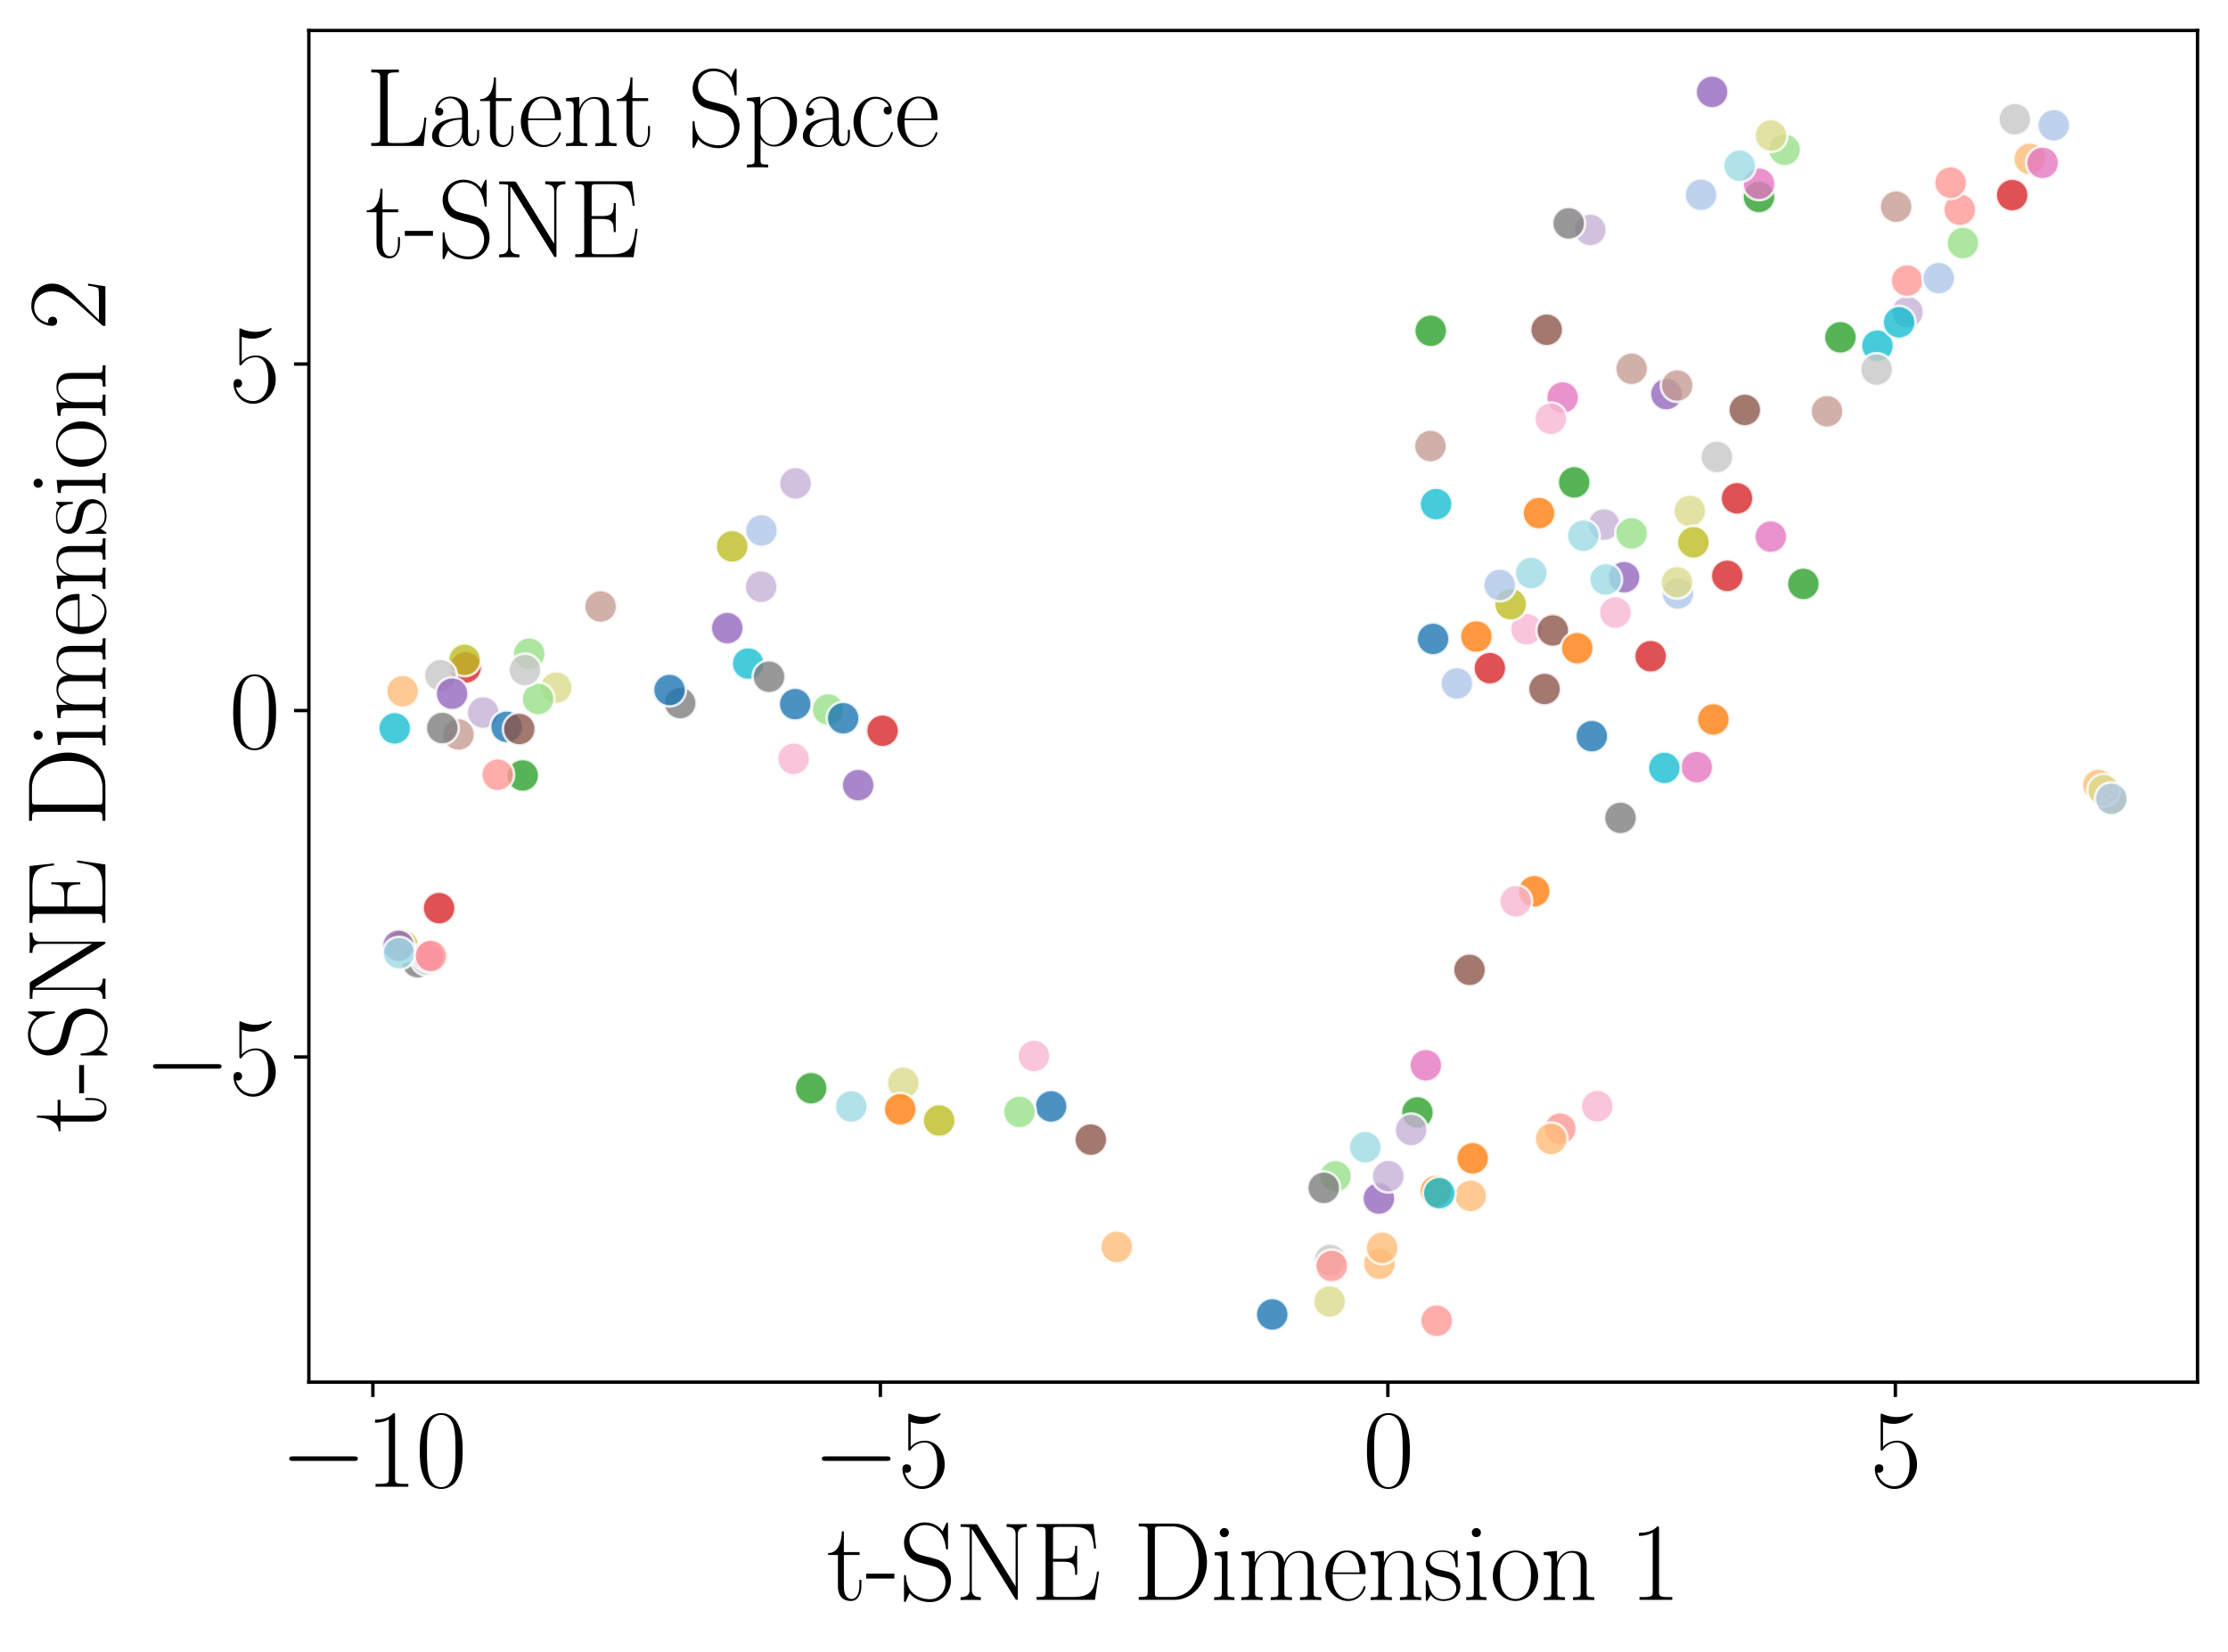 <?xml version="1.0" encoding="utf-8" standalone="no"?>
<!DOCTYPE svg PUBLIC "-//W3C//DTD SVG 1.1//EN"
  "http://www.w3.org/Graphics/SVG/1.1/DTD/svg11.dtd">
<svg xmlns:xlink="http://www.w3.org/1999/xlink" width="526.32pt" height="390.24pt" viewBox="0 0 526.32 390.24" xmlns="http://www.w3.org/2000/svg" version="1.1">
 <defs>
  <style type="text/css">*{stroke-linejoin: round; stroke-linecap: butt}</style>
 </defs>
 <g id="figure_1">
  <g id="patch_1">
   <path d="M 0 390.24 
L 526.32 390.24 
L 526.32 0 
L 0 0 
z
" style="fill: #ffffff"/>
  </g>
  <g id="axes_1">
   <g id="patch_2">
    <path d="M 72.962 326.569 
L 519.12 326.569 
L 519.12 7.2 
L 72.962 7.2 
z
" style="fill: #ffffff"/>
   </g>
   <g id="PathCollection_1">
    <defs>
     <path id="C0_0_6869aec4e5" d="M 0 3.873 
C 1.027 3.873 2.012 3.465 2.739 2.739 
C 3.465 2.012 3.873 1.027 3.873 -0 
C 3.873 -1.027 3.465 -2.012 2.739 -2.739 
C 2.012 -3.465 1.027 -3.873 0 -3.873 
C -1.027 -3.873 -2.012 -3.465 -2.739 -2.739 
C -3.465 -2.012 -3.873 -1.027 -3.873 0 
C -3.873 1.027 -3.465 2.012 -2.739 2.739 
C -2.012 3.465 -1.027 3.873 0 3.873 
z
"/>
    </defs>
    <g clip-path="url(#pb0e44aa9d7)">
     <use xlink:href="#C0_0_6869aec4e5" x="376.039" y="173.935" style="fill: #1f77b4; fill-opacity: 0.8; stroke: #ffffff; stroke-opacity: 0.8; stroke-width: 0.62"/>
    </g>
    <g clip-path="url(#pb0e44aa9d7)">
     <use xlink:href="#C0_0_6869aec4e5" x="396.385" y="140.214" style="fill: #aec7e8; fill-opacity: 0.8; stroke: #ffffff; stroke-opacity: 0.8; stroke-width: 0.62"/>
    </g>
    <g clip-path="url(#pb0e44aa9d7)">
     <use xlink:href="#C0_0_6869aec4e5" x="404.754" y="169.98" style="fill: #ff7f0e; fill-opacity: 0.8; stroke: #ffffff; stroke-opacity: 0.8; stroke-width: 0.62"/>
    </g>
    <g clip-path="url(#pb0e44aa9d7)">
     <use xlink:href="#C0_0_6869aec4e5" x="95.109" y="163.33" style="fill: #ffbb78; fill-opacity: 0.8; stroke: #ffffff; stroke-opacity: 0.8; stroke-width: 0.62"/>
    </g>
    <g clip-path="url(#pb0e44aa9d7)">
     <use xlink:href="#C0_0_6869aec4e5" x="415.525" y="46.523" style="fill: #2ca02c; fill-opacity: 0.8; stroke: #ffffff; stroke-opacity: 0.8; stroke-width: 0.62"/>
    </g>
    <g clip-path="url(#pb0e44aa9d7)">
     <use xlink:href="#C0_0_6869aec4e5" x="195.629" y="167.638" style="fill: #98df8a; fill-opacity: 0.8; stroke: #ffffff; stroke-opacity: 0.8; stroke-width: 0.62"/>
    </g>
    <g clip-path="url(#pb0e44aa9d7)">
     <use xlink:href="#C0_0_6869aec4e5" x="110.007" y="157.696" style="fill: #d62728; fill-opacity: 0.8; stroke: #ffffff; stroke-opacity: 0.8; stroke-width: 0.62"/>
    </g>
    <g clip-path="url(#pb0e44aa9d7)">
     <use xlink:href="#C0_0_6869aec4e5" x="368.586" y="266.675" style="fill: #ff9896; fill-opacity: 0.8; stroke: #ffffff; stroke-opacity: 0.8; stroke-width: 0.62"/>
    </g>
    <g clip-path="url(#pb0e44aa9d7)">
     <use xlink:href="#C0_0_6869aec4e5" x="383.663" y="136.386" style="fill: #9467bd; fill-opacity: 0.8; stroke: #ffffff; stroke-opacity: 0.8; stroke-width: 0.62"/>
    </g>
    <g clip-path="url(#pb0e44aa9d7)">
     <use xlink:href="#C0_0_6869aec4e5" x="378.918" y="123.943" style="fill: #c5b0d5; fill-opacity: 0.8; stroke: #ffffff; stroke-opacity: 0.8; stroke-width: 0.62"/>
    </g>
    <g clip-path="url(#pb0e44aa9d7)">
     <use xlink:href="#C0_0_6869aec4e5" x="364.865" y="162.788" style="fill: #8c564b; fill-opacity: 0.8; stroke: #ffffff; stroke-opacity: 0.8; stroke-width: 0.62"/>
    </g>
    <g clip-path="url(#pb0e44aa9d7)">
     <use xlink:href="#C0_0_6869aec4e5" x="141.882" y="143.295" style="fill: #c49c94; fill-opacity: 0.8; stroke: #ffffff; stroke-opacity: 0.8; stroke-width: 0.62"/>
    </g>
    <g clip-path="url(#pb0e44aa9d7)">
     <use xlink:href="#C0_0_6869aec4e5" x="369.145" y="93.926" style="fill: #e377c2; fill-opacity: 0.8; stroke: #ffffff; stroke-opacity: 0.8; stroke-width: 0.62"/>
    </g>
    <g clip-path="url(#pb0e44aa9d7)">
     <use xlink:href="#C0_0_6869aec4e5" x="187.471" y="179.287" style="fill: #f7b6d2; fill-opacity: 0.8; stroke: #ffffff; stroke-opacity: 0.8; stroke-width: 0.62"/>
    </g>
    <g clip-path="url(#pb0e44aa9d7)">
     <use xlink:href="#C0_0_6869aec4e5" x="98.672" y="227.335" style="fill: #7f7f7f; fill-opacity: 0.8; stroke: #ffffff; stroke-opacity: 0.8; stroke-width: 0.62"/>
    </g>
    <g clip-path="url(#pb0e44aa9d7)">
     <use xlink:href="#C0_0_6869aec4e5" x="100.864" y="226.664" style="fill: #c7c7c7; fill-opacity: 0.8; stroke: #ffffff; stroke-opacity: 0.8; stroke-width: 0.62"/>
    </g>
    <g clip-path="url(#pb0e44aa9d7)">
     <use xlink:href="#C0_0_6869aec4e5" x="498.84" y="188.826" style="fill: #bcbd22; fill-opacity: 0.8; stroke: #ffffff; stroke-opacity: 0.8; stroke-width: 0.62"/>
    </g>
    <g clip-path="url(#pb0e44aa9d7)">
     <use xlink:href="#C0_0_6869aec4e5" x="213.386" y="255.845" style="fill: #dbdb8d; fill-opacity: 0.8; stroke: #ffffff; stroke-opacity: 0.8; stroke-width: 0.62"/>
    </g>
    <g clip-path="url(#pb0e44aa9d7)">
     <use xlink:href="#C0_0_6869aec4e5" x="339.247" y="119.114" style="fill: #17becf; fill-opacity: 0.8; stroke: #ffffff; stroke-opacity: 0.8; stroke-width: 0.62"/>
    </g>
    <g clip-path="url(#pb0e44aa9d7)">
     <use xlink:href="#C0_0_6869aec4e5" x="374.035" y="126.588" style="fill: #9edae5; fill-opacity: 0.8; stroke: #ffffff; stroke-opacity: 0.8; stroke-width: 0.62"/>
    </g>
    <g clip-path="url(#pb0e44aa9d7)">
     <use xlink:href="#C0_0_6869aec4e5" x="199.184" y="169.701" style="fill: #1f77b4; fill-opacity: 0.8; stroke: #ffffff; stroke-opacity: 0.8; stroke-width: 0.62"/>
    </g>
    <g clip-path="url(#pb0e44aa9d7)">
     <use xlink:href="#C0_0_6869aec4e5" x="401.836" y="46.032" style="fill: #aec7e8; fill-opacity: 0.8; stroke: #ffffff; stroke-opacity: 0.8; stroke-width: 0.62"/>
    </g>
    <g clip-path="url(#pb0e44aa9d7)">
     <use xlink:href="#C0_0_6869aec4e5" x="363.557" y="121.222" style="fill: #ff7f0e; fill-opacity: 0.8; stroke: #ffffff; stroke-opacity: 0.8; stroke-width: 0.62"/>
    </g>
    <g clip-path="url(#pb0e44aa9d7)">
     <use xlink:href="#C0_0_6869aec4e5" x="495.71" y="185.498" style="fill: #ffbb78; fill-opacity: 0.8; stroke: #ffffff; stroke-opacity: 0.8; stroke-width: 0.62"/>
    </g>
    <g clip-path="url(#pb0e44aa9d7)">
     <use xlink:href="#C0_0_6869aec4e5" x="434.762" y="79.696" style="fill: #2ca02c; fill-opacity: 0.8; stroke: #ffffff; stroke-opacity: 0.8; stroke-width: 0.62"/>
    </g>
    <g clip-path="url(#pb0e44aa9d7)">
     <use xlink:href="#C0_0_6869aec4e5" x="315.477" y="277.944" style="fill: #98df8a; fill-opacity: 0.8; stroke: #ffffff; stroke-opacity: 0.8; stroke-width: 0.62"/>
    </g>
    <g clip-path="url(#pb0e44aa9d7)">
     <use xlink:href="#C0_0_6869aec4e5" x="389.936" y="155.049" style="fill: #d62728; fill-opacity: 0.8; stroke: #ffffff; stroke-opacity: 0.8; stroke-width: 0.62"/>
    </g>
    <g clip-path="url(#pb0e44aa9d7)">
     <use xlink:href="#C0_0_6869aec4e5" x="339.39" y="312.052" style="fill: #ff9896; fill-opacity: 0.8; stroke: #ffffff; stroke-opacity: 0.8; stroke-width: 0.62"/>
    </g>
    <g clip-path="url(#pb0e44aa9d7)">
     <use xlink:href="#C0_0_6869aec4e5" x="202.729" y="185.514" style="fill: #9467bd; fill-opacity: 0.8; stroke: #ffffff; stroke-opacity: 0.8; stroke-width: 0.62"/>
    </g>
    <g clip-path="url(#pb0e44aa9d7)">
     <use xlink:href="#C0_0_6869aec4e5" x="375.673" y="54.326" style="fill: #c5b0d5; fill-opacity: 0.8; stroke: #ffffff; stroke-opacity: 0.8; stroke-width: 0.62"/>
    </g>
    <g clip-path="url(#pb0e44aa9d7)">
     <use xlink:href="#C0_0_6869aec4e5" x="347.146" y="229.151" style="fill: #8c564b; fill-opacity: 0.8; stroke: #ffffff; stroke-opacity: 0.8; stroke-width: 0.62"/>
    </g>
    <g clip-path="url(#pb0e44aa9d7)">
     <use xlink:href="#C0_0_6869aec4e5" x="431.601" y="97.173" style="fill: #c49c94; fill-opacity: 0.8; stroke: #ffffff; stroke-opacity: 0.8; stroke-width: 0.62"/>
    </g>
    <g clip-path="url(#pb0e44aa9d7)">
     <use xlink:href="#C0_0_6869aec4e5" x="336.82" y="251.693" style="fill: #e377c2; fill-opacity: 0.8; stroke: #ffffff; stroke-opacity: 0.8; stroke-width: 0.62"/>
    </g>
    <g clip-path="url(#pb0e44aa9d7)">
     <use xlink:href="#C0_0_6869aec4e5" x="377.319" y="261.373" style="fill: #f7b6d2; fill-opacity: 0.8; stroke: #ffffff; stroke-opacity: 0.8; stroke-width: 0.62"/>
    </g>
    <g clip-path="url(#pb0e44aa9d7)">
     <use xlink:href="#C0_0_6869aec4e5" x="370.575" y="52.776" style="fill: #7f7f7f; fill-opacity: 0.8; stroke: #ffffff; stroke-opacity: 0.8; stroke-width: 0.62"/>
    </g>
    <g clip-path="url(#pb0e44aa9d7)">
     <use xlink:href="#C0_0_6869aec4e5" x="314.218" y="297.709" style="fill: #c7c7c7; fill-opacity: 0.8; stroke: #ffffff; stroke-opacity: 0.8; stroke-width: 0.62"/>
    </g>
    <g clip-path="url(#pb0e44aa9d7)">
     <use xlink:href="#C0_0_6869aec4e5" x="221.852" y="264.749" style="fill: #bcbd22; fill-opacity: 0.8; stroke: #ffffff; stroke-opacity: 0.8; stroke-width: 0.62"/>
    </g>
    <g clip-path="url(#pb0e44aa9d7)">
     <use xlink:href="#C0_0_6869aec4e5" x="314.093" y="307.501" style="fill: #dbdb8d; fill-opacity: 0.8; stroke: #ffffff; stroke-opacity: 0.8; stroke-width: 0.62"/>
    </g>
    <g clip-path="url(#pb0e44aa9d7)">
     <use xlink:href="#C0_0_6869aec4e5" x="93.242" y="172.098" style="fill: #17becf; fill-opacity: 0.8; stroke: #ffffff; stroke-opacity: 0.8; stroke-width: 0.62"/>
    </g>
    <g clip-path="url(#pb0e44aa9d7)">
     <use xlink:href="#C0_0_6869aec4e5" x="361.722" y="135.386" style="fill: #9edae5; fill-opacity: 0.8; stroke: #ffffff; stroke-opacity: 0.8; stroke-width: 0.62"/>
    </g>
    <g clip-path="url(#pb0e44aa9d7)">
     <use xlink:href="#C0_0_6869aec4e5" x="338.533" y="150.956" style="fill: #1f77b4; fill-opacity: 0.8; stroke: #ffffff; stroke-opacity: 0.8; stroke-width: 0.62"/>
    </g>
    <g clip-path="url(#pb0e44aa9d7)">
     <use xlink:href="#C0_0_6869aec4e5" x="344.151" y="161.481" style="fill: #aec7e8; fill-opacity: 0.8; stroke: #ffffff; stroke-opacity: 0.8; stroke-width: 0.62"/>
    </g>
    <g clip-path="url(#pb0e44aa9d7)">
     <use xlink:href="#C0_0_6869aec4e5" x="362.428" y="210.58" style="fill: #ff7f0e; fill-opacity: 0.8; stroke: #ffffff; stroke-opacity: 0.8; stroke-width: 0.62"/>
    </g>
    <g clip-path="url(#pb0e44aa9d7)">
     <use xlink:href="#C0_0_6869aec4e5" x="347.412" y="282.555" style="fill: #ffbb78; fill-opacity: 0.8; stroke: #ffffff; stroke-opacity: 0.8; stroke-width: 0.62"/>
    </g>
    <g clip-path="url(#pb0e44aa9d7)">
     <use xlink:href="#C0_0_6869aec4e5" x="337.984" y="78.156" style="fill: #2ca02c; fill-opacity: 0.8; stroke: #ffffff; stroke-opacity: 0.8; stroke-width: 0.62"/>
    </g>
    <g clip-path="url(#pb0e44aa9d7)">
     <use xlink:href="#C0_0_6869aec4e5" x="125.018" y="154.467" style="fill: #98df8a; fill-opacity: 0.8; stroke: #ffffff; stroke-opacity: 0.8; stroke-width: 0.62"/>
    </g>
    <g clip-path="url(#pb0e44aa9d7)">
     <use xlink:href="#C0_0_6869aec4e5" x="475.337" y="46.096" style="fill: #d62728; fill-opacity: 0.8; stroke: #ffffff; stroke-opacity: 0.8; stroke-width: 0.62"/>
    </g>
    <g clip-path="url(#pb0e44aa9d7)">
     <use xlink:href="#C0_0_6869aec4e5" x="462.957" y="49.54" style="fill: #ff9896; fill-opacity: 0.8; stroke: #ffffff; stroke-opacity: 0.8; stroke-width: 0.62"/>
    </g>
    <g clip-path="url(#pb0e44aa9d7)">
     <use xlink:href="#C0_0_6869aec4e5" x="393.66" y="93.112" style="fill: #9467bd; fill-opacity: 0.8; stroke: #ffffff; stroke-opacity: 0.8; stroke-width: 0.62"/>
    </g>
    <g clip-path="url(#pb0e44aa9d7)">
     <use xlink:href="#C0_0_6869aec4e5" x="179.807" y="138.623" style="fill: #c5b0d5; fill-opacity: 0.8; stroke: #ffffff; stroke-opacity: 0.8; stroke-width: 0.62"/>
    </g>
    <g clip-path="url(#pb0e44aa9d7)">
     <use xlink:href="#C0_0_6869aec4e5" x="365.372" y="77.911" style="fill: #8c564b; fill-opacity: 0.8; stroke: #ffffff; stroke-opacity: 0.8; stroke-width: 0.62"/>
    </g>
    <g clip-path="url(#pb0e44aa9d7)">
     <use xlink:href="#C0_0_6869aec4e5" x="108.312" y="173.527" style="fill: #c49c94; fill-opacity: 0.8; stroke: #ffffff; stroke-opacity: 0.8; stroke-width: 0.62"/>
    </g>
    <g clip-path="url(#pb0e44aa9d7)">
     <use xlink:href="#C0_0_6869aec4e5" x="400.833" y="181.25" style="fill: #e377c2; fill-opacity: 0.8; stroke: #ffffff; stroke-opacity: 0.8; stroke-width: 0.62"/>
    </g>
    <g clip-path="url(#pb0e44aa9d7)">
     <use xlink:href="#C0_0_6869aec4e5" x="358.078" y="212.941" style="fill: #f7b6d2; fill-opacity: 0.8; stroke: #ffffff; stroke-opacity: 0.8; stroke-width: 0.62"/>
    </g>
    <g clip-path="url(#pb0e44aa9d7)">
     <use xlink:href="#C0_0_6869aec4e5" x="160.674" y="166.115" style="fill: #7f7f7f; fill-opacity: 0.8; stroke: #ffffff; stroke-opacity: 0.8; stroke-width: 0.62"/>
    </g>
    <g clip-path="url(#pb0e44aa9d7)">
     <use xlink:href="#C0_0_6869aec4e5" x="405.587" y="107.964" style="fill: #c7c7c7; fill-opacity: 0.8; stroke: #ffffff; stroke-opacity: 0.8; stroke-width: 0.62"/>
    </g>
    <g clip-path="url(#pb0e44aa9d7)">
     <use xlink:href="#C0_0_6869aec4e5" x="95.106" y="223.437" style="fill: #bcbd22; fill-opacity: 0.8; stroke: #ffffff; stroke-opacity: 0.8; stroke-width: 0.62"/>
    </g>
    <g clip-path="url(#pb0e44aa9d7)">
     <use xlink:href="#C0_0_6869aec4e5" x="131.4" y="162.472" style="fill: #dbdb8d; fill-opacity: 0.8; stroke: #ffffff; stroke-opacity: 0.8; stroke-width: 0.62"/>
    </g>
    <g clip-path="url(#pb0e44aa9d7)">
     <use xlink:href="#C0_0_6869aec4e5" x="176.746" y="156.776" style="fill: #17becf; fill-opacity: 0.8; stroke: #ffffff; stroke-opacity: 0.8; stroke-width: 0.62"/>
    </g>
    <g clip-path="url(#pb0e44aa9d7)">
     <use xlink:href="#C0_0_6869aec4e5" x="201.095" y="261.425" style="fill: #9edae5; fill-opacity: 0.8; stroke: #ffffff; stroke-opacity: 0.8; stroke-width: 0.62"/>
    </g>
    <g clip-path="url(#pb0e44aa9d7)">
     <use xlink:href="#C0_0_6869aec4e5" x="158.171" y="163.029" style="fill: #1f77b4; fill-opacity: 0.8; stroke: #ffffff; stroke-opacity: 0.8; stroke-width: 0.62"/>
    </g>
    <g clip-path="url(#pb0e44aa9d7)">
     <use xlink:href="#C0_0_6869aec4e5" x="179.888" y="125.331" style="fill: #aec7e8; fill-opacity: 0.8; stroke: #ffffff; stroke-opacity: 0.8; stroke-width: 0.62"/>
    </g>
    <g clip-path="url(#pb0e44aa9d7)">
     <use xlink:href="#C0_0_6869aec4e5" x="347.889" y="273.679" style="fill: #ff7f0e; fill-opacity: 0.8; stroke: #ffffff; stroke-opacity: 0.8; stroke-width: 0.62"/>
    </g>
    <g clip-path="url(#pb0e44aa9d7)">
     <use xlink:href="#C0_0_6869aec4e5" x="479.493" y="37.549" style="fill: #ffbb78; fill-opacity: 0.8; stroke: #ffffff; stroke-opacity: 0.8; stroke-width: 0.62"/>
    </g>
    <g clip-path="url(#pb0e44aa9d7)">
     <use xlink:href="#C0_0_6869aec4e5" x="191.624" y="257.118" style="fill: #2ca02c; fill-opacity: 0.8; stroke: #ffffff; stroke-opacity: 0.8; stroke-width: 0.62"/>
    </g>
    <g clip-path="url(#pb0e44aa9d7)">
     <use xlink:href="#C0_0_6869aec4e5" x="127.117" y="165.144" style="fill: #98df8a; fill-opacity: 0.8; stroke: #ffffff; stroke-opacity: 0.8; stroke-width: 0.62"/>
    </g>
    <g clip-path="url(#pb0e44aa9d7)">
     <use xlink:href="#C0_0_6869aec4e5" x="351.957" y="157.871" style="fill: #d62728; fill-opacity: 0.8; stroke: #ffffff; stroke-opacity: 0.8; stroke-width: 0.62"/>
    </g>
    <g clip-path="url(#pb0e44aa9d7)">
     <use xlink:href="#C0_0_6869aec4e5" x="460.789" y="43.145" style="fill: #ff9896; fill-opacity: 0.8; stroke: #ffffff; stroke-opacity: 0.8; stroke-width: 0.62"/>
    </g>
    <g clip-path="url(#pb0e44aa9d7)">
     <use xlink:href="#C0_0_6869aec4e5" x="171.805" y="148.412" style="fill: #9467bd; fill-opacity: 0.8; stroke: #ffffff; stroke-opacity: 0.8; stroke-width: 0.62"/>
    </g>
    <g clip-path="url(#pb0e44aa9d7)">
     <use xlink:href="#C0_0_6869aec4e5" x="114.142" y="168.364" style="fill: #c5b0d5; fill-opacity: 0.8; stroke: #ffffff; stroke-opacity: 0.8; stroke-width: 0.62"/>
    </g>
    <g clip-path="url(#pb0e44aa9d7)">
     <use xlink:href="#C0_0_6869aec4e5" x="257.683" y="269.257" style="fill: #8c564b; fill-opacity: 0.8; stroke: #ffffff; stroke-opacity: 0.8; stroke-width: 0.62"/>
    </g>
    <g clip-path="url(#pb0e44aa9d7)">
     <use xlink:href="#C0_0_6869aec4e5" x="447.925" y="48.833" style="fill: #c49c94; fill-opacity: 0.8; stroke: #ffffff; stroke-opacity: 0.8; stroke-width: 0.62"/>
    </g>
    <g clip-path="url(#pb0e44aa9d7)">
     <use xlink:href="#C0_0_6869aec4e5" x="101.188" y="225.922" style="fill: #e377c2; fill-opacity: 0.8; stroke: #ffffff; stroke-opacity: 0.8; stroke-width: 0.62"/>
    </g>
    <g clip-path="url(#pb0e44aa9d7)">
     <use xlink:href="#C0_0_6869aec4e5" x="366.358" y="98.946" style="fill: #f7b6d2; fill-opacity: 0.8; stroke: #ffffff; stroke-opacity: 0.8; stroke-width: 0.62"/>
    </g>
    <g clip-path="url(#pb0e44aa9d7)">
     <use xlink:href="#C0_0_6869aec4e5" x="312.712" y="280.65" style="fill: #7f7f7f; fill-opacity: 0.8; stroke: #ffffff; stroke-opacity: 0.8; stroke-width: 0.62"/>
    </g>
    <g clip-path="url(#pb0e44aa9d7)">
     <use xlink:href="#C0_0_6869aec4e5" x="475.966" y="28.166" style="fill: #c7c7c7; fill-opacity: 0.8; stroke: #ffffff; stroke-opacity: 0.8; stroke-width: 0.62"/>
    </g>
    <g clip-path="url(#pb0e44aa9d7)">
     <use xlink:href="#C0_0_6869aec4e5" x="109.744" y="155.913" style="fill: #bcbd22; fill-opacity: 0.8; stroke: #ffffff; stroke-opacity: 0.8; stroke-width: 0.62"/>
    </g>
    <g clip-path="url(#pb0e44aa9d7)">
     <use xlink:href="#C0_0_6869aec4e5" x="399.178" y="120.733" style="fill: #dbdb8d; fill-opacity: 0.8; stroke: #ffffff; stroke-opacity: 0.8; stroke-width: 0.62"/>
    </g>
    <g clip-path="url(#pb0e44aa9d7)">
     <use xlink:href="#C0_0_6869aec4e5" x="443.511" y="81.672" style="fill: #17becf; fill-opacity: 0.8; stroke: #ffffff; stroke-opacity: 0.8; stroke-width: 0.62"/>
    </g>
    <g clip-path="url(#pb0e44aa9d7)">
     <use xlink:href="#C0_0_6869aec4e5" x="379.31" y="136.902" style="fill: #9edae5; fill-opacity: 0.8; stroke: #ffffff; stroke-opacity: 0.8; stroke-width: 0.62"/>
    </g>
    <g clip-path="url(#pb0e44aa9d7)">
     <use xlink:href="#C0_0_6869aec4e5" x="119.685" y="171.726" style="fill: #1f77b4; fill-opacity: 0.8; stroke: #ffffff; stroke-opacity: 0.8; stroke-width: 0.62"/>
    </g>
    <g clip-path="url(#pb0e44aa9d7)">
     <use xlink:href="#C0_0_6869aec4e5" x="485.163" y="29.604" style="fill: #aec7e8; fill-opacity: 0.8; stroke: #ffffff; stroke-opacity: 0.8; stroke-width: 0.62"/>
    </g>
    <g clip-path="url(#pb0e44aa9d7)">
     <use xlink:href="#C0_0_6869aec4e5" x="339.242" y="281.45" style="fill: #ff7f0e; fill-opacity: 0.8; stroke: #ffffff; stroke-opacity: 0.8; stroke-width: 0.62"/>
    </g>
    <g clip-path="url(#pb0e44aa9d7)">
     <use xlink:href="#C0_0_6869aec4e5" x="263.814" y="294.603" style="fill: #ffbb78; fill-opacity: 0.8; stroke: #ffffff; stroke-opacity: 0.8; stroke-width: 0.62"/>
    </g>
    <g clip-path="url(#pb0e44aa9d7)">
     <use xlink:href="#C0_0_6869aec4e5" x="123.473" y="183.218" style="fill: #2ca02c; fill-opacity: 0.8; stroke: #ffffff; stroke-opacity: 0.8; stroke-width: 0.62"/>
    </g>
    <g clip-path="url(#pb0e44aa9d7)">
     <use xlink:href="#C0_0_6869aec4e5" x="385.44" y="126.027" style="fill: #98df8a; fill-opacity: 0.8; stroke: #ffffff; stroke-opacity: 0.8; stroke-width: 0.62"/>
    </g>
    <g clip-path="url(#pb0e44aa9d7)">
     <use xlink:href="#C0_0_6869aec4e5" x="208.493" y="172.656" style="fill: #d62728; fill-opacity: 0.8; stroke: #ffffff; stroke-opacity: 0.8; stroke-width: 0.62"/>
    </g>
    <g clip-path="url(#pb0e44aa9d7)">
     <use xlink:href="#C0_0_6869aec4e5" x="314.6" y="299.116" style="fill: #ff9896; fill-opacity: 0.8; stroke: #ffffff; stroke-opacity: 0.8; stroke-width: 0.62"/>
    </g>
    <g clip-path="url(#pb0e44aa9d7)">
     <use xlink:href="#C0_0_6869aec4e5" x="94.145" y="223.474" style="fill: #9467bd; fill-opacity: 0.8; stroke: #ffffff; stroke-opacity: 0.8; stroke-width: 0.62"/>
    </g>
    <g clip-path="url(#pb0e44aa9d7)">
     <use xlink:href="#C0_0_6869aec4e5" x="450.609" y="73.74" style="fill: #c5b0d5; fill-opacity: 0.8; stroke: #ffffff; stroke-opacity: 0.8; stroke-width: 0.62"/>
    </g>
    <g clip-path="url(#pb0e44aa9d7)">
     <use xlink:href="#C0_0_6869aec4e5" x="412.177" y="96.853" style="fill: #8c564b; fill-opacity: 0.8; stroke: #ffffff; stroke-opacity: 0.8; stroke-width: 0.62"/>
    </g>
    <g clip-path="url(#pb0e44aa9d7)">
     <use xlink:href="#C0_0_6869aec4e5" x="385.438" y="87.13" style="fill: #c49c94; fill-opacity: 0.8; stroke: #ffffff; stroke-opacity: 0.8; stroke-width: 0.62"/>
    </g>
    <g clip-path="url(#pb0e44aa9d7)">
     <use xlink:href="#C0_0_6869aec4e5" x="415.546" y="43.423" style="fill: #e377c2; fill-opacity: 0.8; stroke: #ffffff; stroke-opacity: 0.8; stroke-width: 0.62"/>
    </g>
    <g clip-path="url(#pb0e44aa9d7)">
     <use xlink:href="#C0_0_6869aec4e5" x="360.618" y="148.679" style="fill: #f7b6d2; fill-opacity: 0.8; stroke: #ffffff; stroke-opacity: 0.8; stroke-width: 0.62"/>
    </g>
    <g clip-path="url(#pb0e44aa9d7)">
     <use xlink:href="#C0_0_6869aec4e5" x="104.493" y="172.007" style="fill: #7f7f7f; fill-opacity: 0.8; stroke: #ffffff; stroke-opacity: 0.8; stroke-width: 0.62"/>
    </g>
    <g clip-path="url(#pb0e44aa9d7)">
     <use xlink:href="#C0_0_6869aec4e5" x="443.315" y="87.314" style="fill: #c7c7c7; fill-opacity: 0.8; stroke: #ffffff; stroke-opacity: 0.8; stroke-width: 0.62"/>
    </g>
    <g clip-path="url(#pb0e44aa9d7)">
     <use xlink:href="#C0_0_6869aec4e5" x="356.86" y="142.742" style="fill: #bcbd22; fill-opacity: 0.8; stroke: #ffffff; stroke-opacity: 0.8; stroke-width: 0.62"/>
    </g>
    <g clip-path="url(#pb0e44aa9d7)">
     <use xlink:href="#C0_0_6869aec4e5" x="396.158" y="137.561" style="fill: #dbdb8d; fill-opacity: 0.8; stroke: #ffffff; stroke-opacity: 0.8; stroke-width: 0.62"/>
    </g>
    <g clip-path="url(#pb0e44aa9d7)">
     <use xlink:href="#C0_0_6869aec4e5" x="393.176" y="181.437" style="fill: #17becf; fill-opacity: 0.8; stroke: #ffffff; stroke-opacity: 0.8; stroke-width: 0.62"/>
    </g>
    <g clip-path="url(#pb0e44aa9d7)">
     <use xlink:href="#C0_0_6869aec4e5" x="94.274" y="225.215" style="fill: #9edae5; fill-opacity: 0.8; stroke: #ffffff; stroke-opacity: 0.8; stroke-width: 0.62"/>
    </g>
    <g clip-path="url(#pb0e44aa9d7)">
     <use xlink:href="#C0_0_6869aec4e5" x="248.302" y="261.416" style="fill: #1f77b4; fill-opacity: 0.8; stroke: #ffffff; stroke-opacity: 0.8; stroke-width: 0.62"/>
    </g>
    <g clip-path="url(#pb0e44aa9d7)">
     <use xlink:href="#C0_0_6869aec4e5" x="354.27" y="138.205" style="fill: #aec7e8; fill-opacity: 0.8; stroke: #ffffff; stroke-opacity: 0.8; stroke-width: 0.62"/>
    </g>
    <g clip-path="url(#pb0e44aa9d7)">
     <use xlink:href="#C0_0_6869aec4e5" x="212.66" y="262.1" style="fill: #ff7f0e; fill-opacity: 0.8; stroke: #ffffff; stroke-opacity: 0.8; stroke-width: 0.62"/>
    </g>
    <g clip-path="url(#pb0e44aa9d7)">
     <use xlink:href="#C0_0_6869aec4e5" x="366.426" y="269.077" style="fill: #ffbb78; fill-opacity: 0.8; stroke: #ffffff; stroke-opacity: 0.8; stroke-width: 0.62"/>
    </g>
    <g clip-path="url(#pb0e44aa9d7)">
     <use xlink:href="#C0_0_6869aec4e5" x="334.847" y="262.842" style="fill: #2ca02c; fill-opacity: 0.8; stroke: #ffffff; stroke-opacity: 0.8; stroke-width: 0.62"/>
    </g>
    <g clip-path="url(#pb0e44aa9d7)">
     <use xlink:href="#C0_0_6869aec4e5" x="421.575" y="35.378" style="fill: #98df8a; fill-opacity: 0.8; stroke: #ffffff; stroke-opacity: 0.8; stroke-width: 0.62"/>
    </g>
    <g clip-path="url(#pb0e44aa9d7)">
     <use xlink:href="#C0_0_6869aec4e5" x="103.73" y="214.569" style="fill: #d62728; fill-opacity: 0.8; stroke: #ffffff; stroke-opacity: 0.8; stroke-width: 0.62"/>
    </g>
    <g clip-path="url(#pb0e44aa9d7)">
     <use xlink:href="#C0_0_6869aec4e5" x="450.513" y="66.304" style="fill: #ff9896; fill-opacity: 0.8; stroke: #ffffff; stroke-opacity: 0.8; stroke-width: 0.62"/>
    </g>
    <g clip-path="url(#pb0e44aa9d7)">
     <use xlink:href="#C0_0_6869aec4e5" x="404.444" y="21.717" style="fill: #9467bd; fill-opacity: 0.8; stroke: #ffffff; stroke-opacity: 0.8; stroke-width: 0.62"/>
    </g>
    <g clip-path="url(#pb0e44aa9d7)">
     <use xlink:href="#C0_0_6869aec4e5" x="333.351" y="266.972" style="fill: #c5b0d5; fill-opacity: 0.8; stroke: #ffffff; stroke-opacity: 0.8; stroke-width: 0.62"/>
    </g>
    <g clip-path="url(#pb0e44aa9d7)">
     <use xlink:href="#C0_0_6869aec4e5" x="122.671" y="172.245" style="fill: #8c564b; fill-opacity: 0.8; stroke: #ffffff; stroke-opacity: 0.8; stroke-width: 0.62"/>
    </g>
    <g clip-path="url(#pb0e44aa9d7)">
     <use xlink:href="#C0_0_6869aec4e5" x="396.205" y="91.086" style="fill: #c49c94; fill-opacity: 0.8; stroke: #ffffff; stroke-opacity: 0.8; stroke-width: 0.62"/>
    </g>
    <g clip-path="url(#pb0e44aa9d7)">
     <use xlink:href="#C0_0_6869aec4e5" x="482.521" y="38.482" style="fill: #e377c2; fill-opacity: 0.8; stroke: #ffffff; stroke-opacity: 0.8; stroke-width: 0.62"/>
    </g>
    <g clip-path="url(#pb0e44aa9d7)">
     <use xlink:href="#C0_0_6869aec4e5" x="244.246" y="249.491" style="fill: #f7b6d2; fill-opacity: 0.8; stroke: #ffffff; stroke-opacity: 0.8; stroke-width: 0.62"/>
    </g>
    <g clip-path="url(#pb0e44aa9d7)">
     <use xlink:href="#C0_0_6869aec4e5" x="382.809" y="193.245" style="fill: #7f7f7f; fill-opacity: 0.8; stroke: #ffffff; stroke-opacity: 0.8; stroke-width: 0.62"/>
    </g>
    <g clip-path="url(#pb0e44aa9d7)">
     <use xlink:href="#C0_0_6869aec4e5" x="124.008" y="158.307" style="fill: #c7c7c7; fill-opacity: 0.8; stroke: #ffffff; stroke-opacity: 0.8; stroke-width: 0.62"/>
    </g>
    <g clip-path="url(#pb0e44aa9d7)">
     <use xlink:href="#C0_0_6869aec4e5" x="400.039" y="128.129" style="fill: #bcbd22; fill-opacity: 0.8; stroke: #ffffff; stroke-opacity: 0.8; stroke-width: 0.62"/>
    </g>
    <g clip-path="url(#pb0e44aa9d7)">
     <use xlink:href="#C0_0_6869aec4e5" x="496.96" y="186.707" style="fill: #dbdb8d; fill-opacity: 0.8; stroke: #ffffff; stroke-opacity: 0.8; stroke-width: 0.62"/>
    </g>
    <g clip-path="url(#pb0e44aa9d7)">
     <use xlink:href="#C0_0_6869aec4e5" x="340.001" y="281.92" style="fill: #17becf; fill-opacity: 0.8; stroke: #ffffff; stroke-opacity: 0.8; stroke-width: 0.62"/>
    </g>
    <g clip-path="url(#pb0e44aa9d7)">
     <use xlink:href="#C0_0_6869aec4e5" x="410.948" y="39.159" style="fill: #9edae5; fill-opacity: 0.8; stroke: #ffffff; stroke-opacity: 0.8; stroke-width: 0.62"/>
    </g>
    <g clip-path="url(#pb0e44aa9d7)">
     <use xlink:href="#C0_0_6869aec4e5" x="187.848" y="166.367" style="fill: #1f77b4; fill-opacity: 0.8; stroke: #ffffff; stroke-opacity: 0.8; stroke-width: 0.62"/>
    </g>
    <g clip-path="url(#pb0e44aa9d7)">
     <use xlink:href="#C0_0_6869aec4e5" x="498.766" y="188.725" style="fill: #aec7e8; fill-opacity: 0.8; stroke: #ffffff; stroke-opacity: 0.8; stroke-width: 0.62"/>
    </g>
    <g clip-path="url(#pb0e44aa9d7)">
     <use xlink:href="#C0_0_6869aec4e5" x="348.77" y="150.393" style="fill: #ff7f0e; fill-opacity: 0.8; stroke: #ffffff; stroke-opacity: 0.8; stroke-width: 0.62"/>
    </g>
    <g clip-path="url(#pb0e44aa9d7)">
     <use xlink:href="#C0_0_6869aec4e5" x="325.869" y="298.585" style="fill: #ffbb78; fill-opacity: 0.8; stroke: #ffffff; stroke-opacity: 0.8; stroke-width: 0.62"/>
    </g>
    <g clip-path="url(#pb0e44aa9d7)">
     <use xlink:href="#C0_0_6869aec4e5" x="426.01" y="137.957" style="fill: #2ca02c; fill-opacity: 0.8; stroke: #ffffff; stroke-opacity: 0.8; stroke-width: 0.62"/>
    </g>
    <g clip-path="url(#pb0e44aa9d7)">
     <use xlink:href="#C0_0_6869aec4e5" x="240.837" y="262.712" style="fill: #98df8a; fill-opacity: 0.8; stroke: #ffffff; stroke-opacity: 0.8; stroke-width: 0.62"/>
    </g>
    <g clip-path="url(#pb0e44aa9d7)">
     <use xlink:href="#C0_0_6869aec4e5" x="408.03" y="136.055" style="fill: #d62728; fill-opacity: 0.8; stroke: #ffffff; stroke-opacity: 0.8; stroke-width: 0.62"/>
    </g>
    <g clip-path="url(#pb0e44aa9d7)">
     <use xlink:href="#C0_0_6869aec4e5" x="117.582" y="183.034" style="fill: #ff9896; fill-opacity: 0.8; stroke: #ffffff; stroke-opacity: 0.8; stroke-width: 0.62"/>
    </g>
    <g clip-path="url(#pb0e44aa9d7)">
     <use xlink:href="#C0_0_6869aec4e5" x="325.728" y="283.172" style="fill: #9467bd; fill-opacity: 0.8; stroke: #ffffff; stroke-opacity: 0.8; stroke-width: 0.62"/>
    </g>
    <g clip-path="url(#pb0e44aa9d7)">
     <use xlink:href="#C0_0_6869aec4e5" x="187.926" y="114.203" style="fill: #c5b0d5; fill-opacity: 0.8; stroke: #ffffff; stroke-opacity: 0.8; stroke-width: 0.62"/>
    </g>
    <g clip-path="url(#pb0e44aa9d7)">
     <use xlink:href="#C0_0_6869aec4e5" x="366.82" y="148.954" style="fill: #8c564b; fill-opacity: 0.8; stroke: #ffffff; stroke-opacity: 0.8; stroke-width: 0.62"/>
    </g>
    <g clip-path="url(#pb0e44aa9d7)">
     <use xlink:href="#C0_0_6869aec4e5" x="337.919" y="105.393" style="fill: #c49c94; fill-opacity: 0.8; stroke: #ffffff; stroke-opacity: 0.8; stroke-width: 0.62"/>
    </g>
    <g clip-path="url(#pb0e44aa9d7)">
     <use xlink:href="#C0_0_6869aec4e5" x="418.316" y="126.79" style="fill: #e377c2; fill-opacity: 0.8; stroke: #ffffff; stroke-opacity: 0.8; stroke-width: 0.62"/>
    </g>
    <g clip-path="url(#pb0e44aa9d7)">
     <use xlink:href="#C0_0_6869aec4e5" x="381.607" y="144.733" style="fill: #f7b6d2; fill-opacity: 0.8; stroke: #ffffff; stroke-opacity: 0.8; stroke-width: 0.62"/>
    </g>
    <g clip-path="url(#pb0e44aa9d7)">
     <use xlink:href="#C0_0_6869aec4e5" x="181.673" y="159.895" style="fill: #7f7f7f; fill-opacity: 0.8; stroke: #ffffff; stroke-opacity: 0.8; stroke-width: 0.62"/>
    </g>
    <g clip-path="url(#pb0e44aa9d7)">
     <use xlink:href="#C0_0_6869aec4e5" x="104.053" y="159.549" style="fill: #c7c7c7; fill-opacity: 0.8; stroke: #ffffff; stroke-opacity: 0.8; stroke-width: 0.62"/>
    </g>
    <g clip-path="url(#pb0e44aa9d7)">
     <use xlink:href="#C0_0_6869aec4e5" x="172.959" y="129.098" style="fill: #bcbd22; fill-opacity: 0.8; stroke: #ffffff; stroke-opacity: 0.8; stroke-width: 0.62"/>
    </g>
    <g clip-path="url(#pb0e44aa9d7)">
     <use xlink:href="#C0_0_6869aec4e5" x="418.367" y="32.027" style="fill: #dbdb8d; fill-opacity: 0.8; stroke: #ffffff; stroke-opacity: 0.8; stroke-width: 0.62"/>
    </g>
    <g clip-path="url(#pb0e44aa9d7)">
     <use xlink:href="#C0_0_6869aec4e5" x="448.634" y="76.148" style="fill: #17becf; fill-opacity: 0.8; stroke: #ffffff; stroke-opacity: 0.8; stroke-width: 0.62"/>
    </g>
    <g clip-path="url(#pb0e44aa9d7)">
     <use xlink:href="#C0_0_6869aec4e5" x="322.519" y="271.053" style="fill: #9edae5; fill-opacity: 0.8; stroke: #ffffff; stroke-opacity: 0.8; stroke-width: 0.62"/>
    </g>
    <g clip-path="url(#pb0e44aa9d7)">
     <use xlink:href="#C0_0_6869aec4e5" x="300.544" y="310.561" style="fill: #1f77b4; fill-opacity: 0.8; stroke: #ffffff; stroke-opacity: 0.8; stroke-width: 0.62"/>
    </g>
    <g clip-path="url(#pb0e44aa9d7)">
     <use xlink:href="#C0_0_6869aec4e5" x="457.996" y="65.71" style="fill: #aec7e8; fill-opacity: 0.8; stroke: #ffffff; stroke-opacity: 0.8; stroke-width: 0.62"/>
    </g>
    <g clip-path="url(#pb0e44aa9d7)">
     <use xlink:href="#C0_0_6869aec4e5" x="372.604" y="153.157" style="fill: #ff7f0e; fill-opacity: 0.8; stroke: #ffffff; stroke-opacity: 0.8; stroke-width: 0.62"/>
    </g>
    <g clip-path="url(#pb0e44aa9d7)">
     <use xlink:href="#C0_0_6869aec4e5" x="326.508" y="294.816" style="fill: #ffbb78; fill-opacity: 0.8; stroke: #ffffff; stroke-opacity: 0.8; stroke-width: 0.62"/>
    </g>
    <g clip-path="url(#pb0e44aa9d7)">
     <use xlink:href="#C0_0_6869aec4e5" x="371.872" y="113.975" style="fill: #2ca02c; fill-opacity: 0.8; stroke: #ffffff; stroke-opacity: 0.8; stroke-width: 0.62"/>
    </g>
    <g clip-path="url(#pb0e44aa9d7)">
     <use xlink:href="#C0_0_6869aec4e5" x="463.704" y="57.435" style="fill: #98df8a; fill-opacity: 0.8; stroke: #ffffff; stroke-opacity: 0.8; stroke-width: 0.62"/>
    </g>
    <g clip-path="url(#pb0e44aa9d7)">
     <use xlink:href="#C0_0_6869aec4e5" x="410.337" y="117.743" style="fill: #d62728; fill-opacity: 0.8; stroke: #ffffff; stroke-opacity: 0.8; stroke-width: 0.62"/>
    </g>
    <g clip-path="url(#pb0e44aa9d7)">
     <use xlink:href="#C0_0_6869aec4e5" x="101.8" y="225.867" style="fill: #ff9896; fill-opacity: 0.8; stroke: #ffffff; stroke-opacity: 0.8; stroke-width: 0.62"/>
    </g>
    <g clip-path="url(#pb0e44aa9d7)">
     <use xlink:href="#C0_0_6869aec4e5" x="106.797" y="163.9" style="fill: #9467bd; fill-opacity: 0.8; stroke: #ffffff; stroke-opacity: 0.8; stroke-width: 0.62"/>
    </g>
    <g clip-path="url(#pb0e44aa9d7)">
     <use xlink:href="#C0_0_6869aec4e5" x="327.963" y="277.893" style="fill: #c5b0d5; fill-opacity: 0.8; stroke: #ffffff; stroke-opacity: 0.8; stroke-width: 0.62"/>
    </g>
   </g>
   <g id="matplotlib.axis_1">
    <g id="xtick_1">
     <g id="line2d_1">
      <defs>
       <path id="mb912ee0daf" d="M 0 0 
L 0 3.5 
" style="stroke: #000000; stroke-width: 0.8"/>
      </defs>
      <g>
       <use xlink:href="#mb912ee0daf" x="88.084" y="326.569" style="stroke: #000000; stroke-width: 0.8"/>
      </g>
     </g>
     <g id="text_1">
      <!-- $\mathdefault{−10}$ -->
      <g transform="translate(66.131 351.266) scale(0.26 -0.26)">
       <defs>
        <path id="LMMathSymbols10-Regular-0" d="M 4442 1600 
C 4442 1728 4320 1728 4230 1728 
L 742 1728 
C 653 1728 531 1728 531 1600 
C 531 1472 653 1472 742 1472 
L 4230 1472 
C 4320 1472 4442 1472 4442 1600 
z
" transform="scale(0.016)"/>
        <path id="LMRoman17-Regular-31" d="M 2458 0 
L 2458 160 
L 2266 160 
C 1715 160 1702 230 1702 458 
L 1702 4058 
C 1702 4192 1696 4192 1606 4192 
C 1357 3916 979 3827 621 3827 
C 602 3827 570 3827 563 3808 
C 557 3795 557 3782 557 3648 
C 755 3648 1088 3686 1344 3839 
L 1344 461 
C 1344 236 1331 160 781 160 
L 589 160 
L 589 0 
L 1523 0 
L 2458 0 
z
" transform="scale(0.016)"/>
        <path id="LMRoman17-Regular-30" d="M 2688 2025 
C 2688 2416 2682 3080 2413 3591 
C 2176 4039 1798 4198 1466 4198 
C 1158 4198 768 4058 525 3597 
C 269 3118 243 2524 243 2025 
C 243 1661 250 1106 448 619 
C 723 -39 1216 -128 1466 -128 
C 1760 -128 2208 -7 2470 600 
C 2662 1042 2688 1559 2688 2025 
z
M 2278 2096 
C 2278 1680 2278 1169 2202 792 
C 2067 95 1690 -26 1466 -26 
C 1056 -26 813 325 723 812 
C 653 1188 653 1738 653 2096 
C 653 2588 653 2997 736 3387 
C 858 3929 1216 4096 1466 4096 
C 1728 4096 2067 3923 2189 3400 
C 2272 3036 2278 2607 2278 2096 
z
" transform="scale(0.016)"/>
       </defs>
       <use xlink:href="#LMMathSymbols10-Regular-0" transform="scale(0.996)"/>
       <use xlink:href="#LMRoman17-Regular-31" transform="translate(77.487 0) scale(0.996)"/>
       <use xlink:href="#LMRoman17-Regular-30" transform="translate(123.178 0) scale(0.996)"/>
      </g>
     </g>
    </g>
    <g id="xtick_2">
     <g id="line2d_2">
      <g>
       <use xlink:href="#mb912ee0daf" x="207.97" y="326.569" style="stroke: #000000; stroke-width: 0.8"/>
      </g>
     </g>
     <g id="text_2">
      <!-- $\mathdefault{−5}$ -->
      <g transform="translate(191.957 351.266) scale(0.26 -0.26)">
       <defs>
        <path id="LMRoman17-Regular-35" d="M 2669 1264 
C 2669 2030 2170 2624 1549 2624 
C 1222 2624 947 2503 730 2274 
L 730 3692 
C 794 3666 1056 3584 1325 3584 
C 1920 3584 2246 3911 2432 4100 
C 2432 4157 2432 4192 2394 4192 
C 2394 4192 2374 4192 2323 4163 
C 2099 4058 1837 3973 1517 3973 
C 1325 3973 1037 3999 723 4139 
C 653 4171 634 4171 634 4171 
C 602 4171 595 4164 595 4037 
L 595 2203 
C 595 2089 595 2057 659 2057 
C 691 2057 704 2070 736 2114 
C 941 2401 1222 2522 1542 2522 
C 1766 2522 2246 2382 2246 1289 
C 2246 1085 2246 715 2054 421 
C 1894 159 1645 25 1370 25 
C 947 25 518 320 403 814 
C 429 807 480 795 506 795 
C 589 795 749 840 749 1038 
C 749 1210 627 1280 506 1280 
C 358 1280 262 1190 262 1011 
C 262 454 704 -128 1382 -128 
C 2042 -128 2669 440 2669 1264 
z
" transform="scale(0.016)"/>
       </defs>
       <use xlink:href="#LMMathSymbols10-Regular-0" transform="scale(0.996)"/>
       <use xlink:href="#LMRoman17-Regular-35" transform="translate(77.487 0) scale(0.996)"/>
      </g>
     </g>
    </g>
    <g id="xtick_3">
     <g id="line2d_3">
      <g>
       <use xlink:href="#mb912ee0daf" x="327.855" y="326.569" style="stroke: #000000; stroke-width: 0.8"/>
      </g>
     </g>
     <g id="text_3">
      <!-- $\mathdefault{0}$ -->
      <g transform="translate(321.915 351.266) scale(0.26 -0.26)">
       <use xlink:href="#LMRoman17-Regular-30" transform="scale(0.996)"/>
      </g>
     </g>
    </g>
    <g id="xtick_4">
     <g id="line2d_4">
      <g>
       <use xlink:href="#mb912ee0daf" x="447.741" y="326.569" style="stroke: #000000; stroke-width: 0.8"/>
      </g>
     </g>
     <g id="text_4">
      <!-- $\mathdefault{5}$ -->
      <g transform="translate(441.801 351.266) scale(0.26 -0.26)">
       <use xlink:href="#LMRoman17-Regular-35" transform="scale(0.996)"/>
      </g>
     </g>
    </g>
    <g id="text_5">
     <!-- t-SNE Dimension 1 -->
     <g transform="translate(195.345 378.002) scale(0.26 -0.26)">
      <defs>
       <path id="LMRoman17-Regular-74" d="M 1965 777 
L 1965 1140 
L 1850 1140 
L 1850 783 
C 1850 344 1677 51 1408 51 
C 1222 51 966 178 966 758 
L 966 2560 
L 1862 2560 
L 1862 2725 
L 966 2725 
L 966 3904 
L 851 3904 
C 838 3245 614 2668 70 2668 
L 70 2560 
L 627 2560 
L 627 771 
C 627 650 627 -64 1370 -64 
C 1747 -64 1965 306 1965 777 
z
" transform="scale(0.016)"/>
       <path id="LMRoman17-Regular-2d" d="M 1632 1216 
L 1632 1496 
L 26 1496 
L 26 1216 
L 1632 1216 
z
" transform="scale(0.016)"/>
       <path id="LMRoman17-Regular-53" d="M 2970 1124 
C 2970 1454 2848 1708 2778 1823 
C 2509 2230 2221 2306 1914 2382 
C 1869 2402 1856 2402 1498 2490 
C 1152 2579 1005 2624 845 2796 
C 666 2992 602 3196 602 3399 
C 602 3812 934 4263 1478 4263 
C 2157 4263 2579 3786 2675 2993 
C 2694 2878 2701 2872 2746 2872 
C 2803 2872 2803 2891 2803 2999 
L 2803 4290 
C 2803 4404 2797 4411 2758 4411 
C 2720 4411 2707 4385 2682 4328 
L 2490 3907 
C 2246 4257 1875 4416 1472 4416 
C 819 4416 294 3901 294 3253 
C 294 3056 339 2776 557 2510 
C 794 2218 1018 2167 1530 2033 
C 1722 1982 2042 1899 2106 1874 
C 2470 1722 2662 1341 2662 985 
C 2662 527 2336 38 1779 38 
C 1094 38 454 419 410 1311 
C 403 1413 397 1419 352 1419 
C 301 1419 294 1413 294 1285 
L 294 -1 
C 294 -115 301 -122 339 -122 
C 384 -122 397 -90 486 108 
C 493 127 493 140 614 381 
C 934 -39 1472 -128 1779 -128 
C 2477 -128 2970 451 2970 1124 
z
" transform="scale(0.016)"/>
       <path id="LMRoman17-Regular-4e" d="M 4102 4160 
L 4102 4326 
C 3955 4313 3686 4313 3526 4313 
C 3366 4313 3098 4313 2950 4326 
L 2950 4160 
C 3462 4160 3462 3862 3462 3703 
L 3462 763 
L 1312 4243 
C 1267 4313 1261 4313 1139 4313 
L 326 4313 
L 326 4160 
L 448 4160 
C 704 4160 819 4129 838 4122 
L 838 610 
C 838 451 838 153 326 153 
L 326 -13 
C 474 0 742 0 902 0 
C 1062 0 1331 0 1478 -13 
L 1478 153 
C 966 153 966 451 966 610 
L 966 4033 
C 1011 3995 1011 3982 1056 3919 
L 3430 76 
C 3475 0 3494 0 3526 0 
C 3590 0 3590 19 3590 139 
L 3590 3705 
C 3590 3863 3590 4160 4102 4160 
z
" transform="scale(0.016)"/>
       <path id="LMRoman17-Regular-45" d="M 3885 1615 
L 3770 1615 
C 3629 676 3546 166 2419 166 
L 1530 166 
C 1274 166 1261 197 1261 414 
L 1261 2176 
L 1862 2176 
C 2464 2176 2522 1960 2522 1430 
L 2637 1430 
L 2637 3081 
L 2522 3081 
C 2522 2557 2464 2342 1862 2342 
L 1261 2342 
L 1261 3913 
C 1261 4128 1274 4160 1530 4160 
L 2406 4160 
C 3398 4160 3514 3769 3603 2929 
L 3718 2929 
L 3565 4325 
L 326 4325 
L 326 4160 
C 768 4160 838 4160 838 3874 
L 838 451 
C 838 166 768 166 326 166 
L 326 0 
L 3654 0 
L 3885 1615 
z
" transform="scale(0.016)"/>
       <path id="LMRoman17-Regular-44" d="M 4224 2141 
C 4224 3346 3411 4352 2368 4352 
L 333 4352 
L 333 4186 
C 774 4186 845 4186 845 3900 
L 845 452 
C 845 166 774 166 333 166 
L 333 0 
L 2368 0 
C 3398 0 4224 943 4224 2141 
z
M 3750 2141 
C 3750 1242 3488 879 3366 707 
C 3213 510 2848 166 2240 166 
L 1523 166 
C 1267 166 1254 197 1254 414 
L 1254 3938 
C 1254 4155 1267 4186 1523 4186 
L 2240 4186 
C 2771 4186 3750 3874 3750 2141 
z
" transform="scale(0.016)"/>
       <path id="LMRoman17-Regular-69" d="M 1370 -13 
L 1370 153 
C 992 153 979 191 979 420 
L 979 2778 
L 243 2708 
L 243 2542 
C 602 2542 653 2503 653 2198 
L 653 427 
C 653 184 627 153 218 153 
L 218 -13 
C 371 0 646 0 806 0 
C 960 0 1222 0 1370 -13 
z
M 1056 3835 
C 1056 3988 934 4096 800 4096 
C 646 4096 538 3975 538 3835 
C 538 3682 659 3574 794 3574 
C 947 3574 1056 3695 1056 3835 
z
" transform="scale(0.016)"/>
       <path id="LMRoman17-Regular-6d" d="M 4762 -13 
L 4762 153 
C 4352 153 4326 178 4326 428 
L 4326 1933 
C 4326 2252 4269 2790 3507 2790 
C 3072 2790 2771 2496 2656 2151 
L 2650 2151 
C 2573 2676 2195 2790 1837 2790 
C 1331 2790 1069 2400 973 2144 
L 966 2144 
L 966 2790 
L 211 2720 
L 211 2554 
C 589 2554 646 2515 646 2208 
L 646 428 
C 646 184 621 153 211 153 
L 211 -13 
C 365 0 646 0 813 0 
C 979 0 1267 0 1421 -13 
L 1421 153 
C 1011 153 986 178 986 428 
L 986 1658 
C 986 2247 1344 2688 1792 2688 
C 2266 2688 2317 2266 2317 1958 
L 2317 428 
C 2317 184 2291 153 1882 153 
L 1882 -13 
C 2035 0 2317 0 2483 0 
C 2650 0 2938 0 3091 -13 
L 3091 153 
C 2682 153 2656 178 2656 428 
L 2656 1658 
C 2656 2247 3014 2688 3462 2688 
C 3936 2688 3987 2266 3987 1958 
L 3987 428 
C 3987 184 3962 153 3552 153 
L 3552 -13 
C 3706 0 3987 0 4154 0 
C 4320 0 4608 0 4762 -13 
z
" transform="scale(0.016)"/>
       <path id="LMRoman17-Regular-65" d="M 2464 1576 
C 2464 2238 2118 2816 1389 2816 
C 710 2816 173 2169 173 1383 
C 173 551 781 -64 1459 -64 
C 2176 -64 2458 606 2458 739 
C 2458 784 2406 784 2406 784 
C 2362 784 2355 771 2330 695 
C 2189 265 1837 51 1504 51 
C 1229 51 954 203 781 480 
C 582 803 582 1176 582 1472 
L 2438 1472 
C 2464 1498 2464 1511 2464 1576 
z
M 2118 1568 
L 589 1568 
C 634 2505 1126 2714 1382 2714 
C 1818 2714 2112 2297 2118 1568 
z
" transform="scale(0.016)"/>
       <path id="LMRoman17-Regular-6e" d="M 3091 -13 
L 3091 153 
C 2682 153 2656 178 2656 428 
L 2656 1933 
C 2656 2259 2592 2790 1837 2790 
C 1331 2790 1069 2400 973 2144 
L 966 2144 
L 966 2790 
L 211 2720 
L 211 2554 
C 589 2554 646 2515 646 2208 
L 646 428 
C 646 184 621 153 211 153 
L 211 -13 
C 365 0 646 0 813 0 
C 979 0 1267 0 1421 -13 
L 1421 153 
C 1011 153 986 178 986 428 
L 986 1658 
C 986 2247 1344 2688 1792 2688 
C 2266 2688 2317 2266 2317 1958 
L 2317 428 
C 2317 184 2291 153 1882 153 
L 1882 -13 
C 2035 0 2317 0 2483 0 
C 2650 0 2938 0 3091 -13 
z
" transform="scale(0.016)"/>
       <path id="LMRoman17-Regular-73" d="M 2131 784 
C 2131 1112 1958 1285 1875 1362 
C 1683 1561 1459 1606 1190 1657 
C 838 1735 390 1825 390 2217 
C 390 2383 480 2737 1126 2737 
C 1811 2737 1850 2094 1862 1888 
C 1869 1856 1901 1849 1920 1849 
C 1978 1849 1978 1869 1978 1978 
L 1978 2697 
C 1978 2813 1971 2819 1933 2819 
C 1907 2819 1901 2813 1824 2717 
C 1805 2691 1747 2626 1728 2601 
C 1523 2819 1235 2819 1126 2819 
C 416 2819 160 2447 160 2076 
C 160 1498 813 1365 998 1325 
C 1402 1243 1542 1217 1677 1101 
C 1760 1025 1901 884 1901 654 
C 1901 384 1747 38 1158 38 
C 602 38 403 460 288 1021 
C 269 1110 269 1117 218 1117 
C 166 1117 160 1110 160 983 
L 160 63 
C 160 -51 166 -58 205 -58 
C 237 -58 243 -51 275 0 
L 448 276 
C 576 103 800 -64 1158 -64 
C 1792 -64 2131 283 2131 784 
z
" transform="scale(0.016)"/>
       <path id="LMRoman17-Regular-6f" d="M 2758 1356 
C 2758 2176 2163 2816 1466 2816 
C 768 2816 173 2176 173 1356 
C 173 551 768 -64 1466 -64 
C 2163 -64 2758 551 2758 1356 
z
M 2349 1408 
C 2349 1158 2336 775 2163 467 
C 1984 173 1709 51 1466 51 
C 1165 51 909 230 762 480 
C 602 767 582 1126 582 1408 
C 582 1677 595 2010 762 2298 
C 890 2509 1139 2714 1466 2714 
C 1754 2714 1997 2554 2150 2330 
C 2349 2029 2349 1607 2349 1408 
z
" transform="scale(0.016)"/>
      </defs>
      <use xlink:href="#LMRoman17-Regular-74" transform="scale(0.996)"/>
      <use xlink:href="#LMRoman17-Regular-2d" transform="translate(35.282 0) scale(0.996)"/>
      <use xlink:href="#LMRoman17-Regular-53" transform="translate(65.358 0) scale(0.996)"/>
      <use xlink:href="#LMRoman17-Regular-4e" transform="translate(116.255 0) scale(0.996)"/>
      <use xlink:href="#LMRoman17-Regular-45" transform="translate(185.325 0) scale(0.996)"/>
      <use xlink:href="#LMRoman17-Regular-44" transform="translate(277.984 0) scale(0.996)"/>
      <use xlink:href="#LMRoman17-Regular-69" transform="translate(348.38 0) scale(0.996)"/>
      <use xlink:href="#LMRoman17-Regular-6d" transform="translate(373.252 0) scale(0.996)"/>
      <use xlink:href="#LMRoman17-Regular-65" transform="translate(450.174 0) scale(0.996)"/>
      <use xlink:href="#LMRoman17-Regular-6e" transform="translate(490.659 0) scale(0.996)"/>
      <use xlink:href="#LMRoman17-Regular-73" transform="translate(541.556 0) scale(0.996)"/>
      <use xlink:href="#LMRoman17-Regular-69" transform="translate(577.359 0) scale(0.996)"/>
      <use xlink:href="#LMRoman17-Regular-6f" transform="translate(602.231 0) scale(0.996)"/>
      <use xlink:href="#LMRoman17-Regular-6e" transform="translate(647.922 0) scale(0.996)"/>
      <use xlink:href="#LMRoman17-Regular-31" transform="translate(728.895 0) scale(0.996)"/>
     </g>
    </g>
   </g>
   <g id="matplotlib.axis_2">
    <g id="ytick_1">
     <g id="line2d_5">
      <defs>
       <path id="m5a5dd55505" d="M 0 0 
L -3.5 0 
" style="stroke: #000000; stroke-width: 0.8"/>
      </defs>
      <g>
       <use xlink:href="#m5a5dd55505" x="72.962" y="249.74" style="stroke: #000000; stroke-width: 0.8"/>
      </g>
     </g>
     <g id="text_6">
      <!-- $\mathdefault{−5}$ -->
      <g transform="translate(33.935 258.589) scale(0.26 -0.26)">
       <use xlink:href="#LMMathSymbols10-Regular-0" transform="scale(0.996)"/>
       <use xlink:href="#LMRoman17-Regular-35" transform="translate(77.487 0) scale(0.996)"/>
      </g>
     </g>
    </g>
    <g id="ytick_2">
     <g id="line2d_6">
      <g>
       <use xlink:href="#m5a5dd55505" x="72.962" y="167.877" style="stroke: #000000; stroke-width: 0.8"/>
      </g>
     </g>
     <g id="text_7">
      <!-- $\mathdefault{0}$ -->
      <g transform="translate(54.082 176.726) scale(0.26 -0.26)">
       <use xlink:href="#LMRoman17-Regular-30" transform="scale(0.996)"/>
      </g>
     </g>
    </g>
    <g id="ytick_3">
     <g id="line2d_7">
      <g>
       <use xlink:href="#m5a5dd55505" x="72.962" y="86.015" style="stroke: #000000; stroke-width: 0.8"/>
      </g>
     </g>
     <g id="text_8">
      <!-- $\mathdefault{5}$ -->
      <g transform="translate(54.082 94.864) scale(0.26 -0.26)">
       <use xlink:href="#LMRoman17-Regular-35" transform="scale(0.996)"/>
      </g>
     </g>
    </g>
    <g id="text_9">
     <!-- t-SNE Dimension 2 -->
     <g transform="translate(24.897 267.581) rotate(-90) scale(0.26 -0.26)">
      <defs>
       <path id="LMRoman17-Regular-32" d="M 2669 989 
L 2554 989 
C 2490 536 2438 459 2413 420 
C 2381 369 1920 369 1830 369 
L 602 369 
L 1824 1597 
C 2214 1967 2669 2402 2669 3035 
C 2669 3790 2067 4224 1395 4224 
C 691 4224 262 3604 262 3030 
C 262 2780 448 2748 525 2748 
C 589 2748 781 2787 781 3010 
C 781 3207 614 3264 525 3264 
C 486 3264 448 3258 422 3245 
C 544 3790 915 4058 1306 4058 
C 1862 4058 2227 3617 2227 3035 
C 2227 2479 1901 2000 1536 1584 
L 262 146 
L 262 0 
L 2515 0 
L 2669 989 
z
" transform="scale(0.016)"/>
      </defs>
      <use xlink:href="#LMRoman17-Regular-74" transform="scale(0.996)"/>
      <use xlink:href="#LMRoman17-Regular-2d" transform="translate(35.282 0) scale(0.996)"/>
      <use xlink:href="#LMRoman17-Regular-53" transform="translate(65.358 0) scale(0.996)"/>
      <use xlink:href="#LMRoman17-Regular-4e" transform="translate(116.255 0) scale(0.996)"/>
      <use xlink:href="#LMRoman17-Regular-45" transform="translate(185.325 0) scale(0.996)"/>
      <use xlink:href="#LMRoman17-Regular-44" transform="translate(277.984 0) scale(0.996)"/>
      <use xlink:href="#LMRoman17-Regular-69" transform="translate(348.38 0) scale(0.996)"/>
      <use xlink:href="#LMRoman17-Regular-6d" transform="translate(373.252 0) scale(0.996)"/>
      <use xlink:href="#LMRoman17-Regular-65" transform="translate(450.174 0) scale(0.996)"/>
      <use xlink:href="#LMRoman17-Regular-6e" transform="translate(490.659 0) scale(0.996)"/>
      <use xlink:href="#LMRoman17-Regular-73" transform="translate(541.556 0) scale(0.996)"/>
      <use xlink:href="#LMRoman17-Regular-69" transform="translate(577.359 0) scale(0.996)"/>
      <use xlink:href="#LMRoman17-Regular-6f" transform="translate(602.231 0) scale(0.996)"/>
      <use xlink:href="#LMRoman17-Regular-6e" transform="translate(647.922 0) scale(0.996)"/>
      <use xlink:href="#LMRoman17-Regular-32" transform="translate(728.895 0) scale(0.996)"/>
     </g>
    </g>
   </g>
   <g id="line2d_8"/>
   <g id="line2d_9"/>
   <g id="line2d_10"/>
   <g id="line2d_11"/>
   <g id="line2d_12"/>
   <g id="line2d_13"/>
   <g id="line2d_14"/>
   <g id="line2d_15"/>
   <g id="line2d_16"/>
   <g id="line2d_17"/>
   <g id="line2d_18"/>
   <g id="line2d_19"/>
   <g id="line2d_20"/>
   <g id="line2d_21"/>
   <g id="line2d_22"/>
   <g id="line2d_23"/>
   <g id="line2d_24"/>
   <g id="line2d_25"/>
   <g id="line2d_26"/>
   <g id="line2d_27"/>
   <g id="line2d_28"/>
   <g id="line2d_29"/>
   <g id="line2d_30"/>
   <g id="line2d_31"/>
   <g id="line2d_32"/>
   <g id="line2d_33"/>
   <g id="line2d_34"/>
   <g id="line2d_35"/>
   <g id="line2d_36"/>
   <g id="line2d_37"/>
   <g id="line2d_38"/>
   <g id="line2d_39"/>
   <g id="line2d_40"/>
   <g id="line2d_41"/>
   <g id="line2d_42"/>
   <g id="line2d_43"/>
   <g id="line2d_44"/>
   <g id="line2d_45"/>
   <g id="line2d_46"/>
   <g id="line2d_47"/>
   <g id="line2d_48"/>
   <g id="line2d_49"/>
   <g id="line2d_50"/>
   <g id="line2d_51"/>
   <g id="line2d_52"/>
   <g id="line2d_53"/>
   <g id="line2d_54"/>
   <g id="line2d_55"/>
   <g id="line2d_56"/>
   <g id="line2d_57"/>
   <g id="line2d_58"/>
   <g id="line2d_59"/>
   <g id="line2d_60"/>
   <g id="line2d_61"/>
   <g id="line2d_62"/>
   <g id="line2d_63"/>
   <g id="line2d_64"/>
   <g id="line2d_65"/>
   <g id="line2d_66"/>
   <g id="line2d_67"/>
   <g id="line2d_68"/>
   <g id="line2d_69"/>
   <g id="line2d_70"/>
   <g id="line2d_71"/>
   <g id="line2d_72"/>
   <g id="line2d_73"/>
   <g id="line2d_74"/>
   <g id="line2d_75"/>
   <g id="line2d_76"/>
   <g id="line2d_77"/>
   <g id="line2d_78"/>
   <g id="line2d_79"/>
   <g id="line2d_80"/>
   <g id="line2d_81"/>
   <g id="line2d_82"/>
   <g id="line2d_83"/>
   <g id="line2d_84"/>
   <g id="line2d_85"/>
   <g id="line2d_86"/>
   <g id="line2d_87"/>
   <g id="line2d_88"/>
   <g id="line2d_89"/>
   <g id="line2d_90"/>
   <g id="line2d_91"/>
   <g id="line2d_92"/>
   <g id="line2d_93"/>
   <g id="line2d_94"/>
   <g id="line2d_95"/>
   <g id="line2d_96"/>
   <g id="line2d_97"/>
   <g id="line2d_98"/>
   <g id="line2d_99"/>
   <g id="line2d_100"/>
   <g id="line2d_101"/>
   <g id="line2d_102"/>
   <g id="line2d_103"/>
   <g id="line2d_104"/>
   <g id="line2d_105"/>
   <g id="line2d_106"/>
   <g id="line2d_107"/>
   <g id="line2d_108"/>
   <g id="line2d_109"/>
   <g id="line2d_110"/>
   <g id="line2d_111"/>
   <g id="line2d_112"/>
   <g id="line2d_113"/>
   <g id="line2d_114"/>
   <g id="line2d_115"/>
   <g id="line2d_116"/>
   <g id="line2d_117"/>
   <g id="line2d_118"/>
   <g id="line2d_119"/>
   <g id="line2d_120"/>
   <g id="line2d_121"/>
   <g id="line2d_122"/>
   <g id="line2d_123"/>
   <g id="line2d_124"/>
   <g id="line2d_125"/>
   <g id="line2d_126"/>
   <g id="line2d_127"/>
   <g id="line2d_128"/>
   <g id="line2d_129"/>
   <g id="line2d_130"/>
   <g id="line2d_131"/>
   <g id="line2d_132"/>
   <g id="line2d_133"/>
   <g id="line2d_134"/>
   <g id="line2d_135"/>
   <g id="line2d_136"/>
   <g id="line2d_137"/>
   <g id="line2d_138"/>
   <g id="line2d_139"/>
   <g id="line2d_140"/>
   <g id="line2d_141"/>
   <g id="line2d_142"/>
   <g id="line2d_143"/>
   <g id="line2d_144"/>
   <g id="line2d_145"/>
   <g id="line2d_146"/>
   <g id="line2d_147"/>
   <g id="line2d_148"/>
   <g id="line2d_149"/>
   <g id="line2d_150"/>
   <g id="line2d_151"/>
   <g id="line2d_152"/>
   <g id="line2d_153"/>
   <g id="line2d_154"/>
   <g id="line2d_155"/>
   <g id="line2d_156"/>
   <g id="line2d_157"/>
   <g id="patch_3">
    <path d="M 72.962 326.569 
L 72.962 7.2 
" style="fill: none; stroke: #000000; stroke-width: 0.8; stroke-linejoin: miter; stroke-linecap: square"/>
   </g>
   <g id="patch_4">
    <path d="M 519.12 326.569 
L 519.12 7.2 
" style="fill: none; stroke: #000000; stroke-width: 0.8; stroke-linejoin: miter; stroke-linecap: square"/>
   </g>
   <g id="patch_5">
    <path d="M 72.962 326.569 
L 519.12 326.569 
" style="fill: none; stroke: #000000; stroke-width: 0.8; stroke-linejoin: miter; stroke-linecap: square"/>
   </g>
   <g id="patch_6">
    <path d="M 72.962 7.2 
L 519.12 7.2 
" style="fill: none; stroke: #000000; stroke-width: 0.8; stroke-linejoin: miter; stroke-linecap: square"/>
   </g>
   <g id="text_10">
    <g id="patch_7">
     <path d="M 82.447 69.691 
L 225.693 69.691 
L 225.693 12.881 
L 82.447 12.881 
L 82.447 69.691 
z
" style="fill: none; opacity: 0"/>
    </g>
    <!-- Latent Space  -->
    <g transform="translate(86.347 34.478) scale(0.26 -0.26)">
     <defs>
      <path id="LMRoman17-Regular-4c" d="M 3469 1615 
L 3354 1615 
C 3302 983 3219 166 2125 166 
L 1530 166 
C 1274 166 1261 197 1261 414 
L 1261 3898 
C 1261 4129 1274 4192 1760 4192 
L 1901 4192 
L 1901 4352 
C 1638 4352 1331 4352 1069 4352 
C 870 4352 512 4352 326 4352 
L 326 4192 
C 768 4192 838 4192 838 3905 
L 838 452 
C 838 166 768 166 326 166 
L 326 0 
L 3315 0 
L 3469 1615 
z
" transform="scale(0.016)"/>
      <path id="LMRoman17-Regular-61" d="M 2874 567 
L 2874 920 
L 2758 920 
L 2758 562 
C 2758 178 2586 128 2502 128 
C 2240 128 2240 458 2240 738 
L 2240 1653 
C 2240 2072 2240 2294 1971 2543 
C 1734 2752 1459 2816 1242 2816 
C 736 2816 371 2407 371 1971 
C 371 1728 563 1728 602 1728 
C 685 1728 832 1778 832 1954 
C 832 2112 710 2181 602 2181 
C 576 2181 544 2174 525 2168 
C 659 2592 1005 2714 1229 2714 
C 1549 2714 1901 2429 1901 1885 
L 1901 1600 
C 1523 1600 1069 1549 710 1357 
C 307 1133 192 813 192 570 
C 192 77 768 -64 1107 -64 
C 1459 -64 1786 139 1926 511 
C 1939 233 2118 -18 2400 -18 
C 2534 -18 2874 70 2874 567 
z
M 1901 870 
C 1901 317 1504 38 1152 38 
C 832 38 582 275 582 570 
C 582 761 666 1100 1037 1305 
C 1344 1478 1696 1504 1901 1504 
L 1901 870 
z
" transform="scale(0.016)"/>
      <path id="LMRoman17-Regular-70" d="M 3053 1388 
C 3053 2191 2496 2802 1837 2802 
C 1453 2802 1139 2592 960 2338 
L 960 2802 
L 198 2732 
L 198 2567 
C 576 2567 634 2528 634 2223 
L 634 -789 
C 634 -1031 608 -1063 198 -1063 
L 198 -1228 
C 352 -1216 634 -1216 800 -1216 
C 966 -1216 1254 -1216 1408 -1228 
L 1408 -1063 
C 998 -1063 973 -1037 973 -789 
L 973 402 
C 1158 134 1427 -38 1766 -38 
C 2406 -38 3053 523 3053 1388 
z
M 2643 1382 
C 2643 656 2234 64 1728 64 
C 1498 64 1248 172 1056 472 
C 973 612 973 650 973 752 
L 973 2012 
C 973 2102 973 2235 1222 2471 
C 1254 2497 1472 2688 1792 2688 
C 2259 2688 2643 2108 2643 1382 
z
" transform="scale(0.016)"/>
      <path id="LMRoman17-Regular-63" d="M 2458 748 
C 2458 774 2451 793 2406 793 
C 2362 793 2355 787 2330 703 
C 2163 180 1798 51 1523 51 
C 1114 51 621 427 621 1369 
C 621 2338 1094 2688 1472 2688 
C 1722 2688 2093 2573 2234 2240 
C 2112 2240 1933 2240 1933 2017 
C 1933 1838 2080 1787 2163 1787 
C 2208 1787 2394 1807 2394 2024 
C 2394 2467 1958 2803 1466 2803 
C 787 2803 211 2178 211 1363 
C 211 516 813 -64 1466 -64 
C 2259 -64 2458 677 2458 748 
z
" transform="scale(0.016)"/>
     </defs>
     <use xlink:href="#LMRoman17-Regular-4c" transform="scale(0.996)"/>
     <use xlink:href="#LMRoman17-Regular-61" transform="translate(57.383 0) scale(0.996)"/>
     <use xlink:href="#LMRoman17-Regular-74" transform="translate(103.074 0) scale(0.996)"/>
     <use xlink:href="#LMRoman17-Regular-65" transform="translate(138.356 0) scale(0.996)"/>
     <use xlink:href="#LMRoman17-Regular-6e" transform="translate(178.84 0) scale(0.996)"/>
     <use xlink:href="#LMRoman17-Regular-74" transform="translate(227.135 0) scale(0.996)"/>
     <use xlink:href="#LMRoman17-Regular-53" transform="translate(292.493 0) scale(0.996)"/>
     <use xlink:href="#LMRoman17-Regular-70" transform="translate(343.39 0) scale(0.996)"/>
     <use xlink:href="#LMRoman17-Regular-61" transform="translate(394.287 0) scale(0.996)"/>
     <use xlink:href="#LMRoman17-Regular-63" transform="translate(439.978 0) scale(0.996)"/>
     <use xlink:href="#LMRoman17-Regular-65" transform="translate(480.463 0) scale(0.996)"/>
    </g>
    <!--  t-SNE -->
    <g transform="translate(86.347 60.753) scale(0.26 -0.26)">
     <use xlink:href="#LMRoman17-Regular-74" transform="scale(0.996)"/>
     <use xlink:href="#LMRoman17-Regular-2d" transform="translate(35.282 0) scale(0.996)"/>
     <use xlink:href="#LMRoman17-Regular-53" transform="translate(65.358 0) scale(0.996)"/>
     <use xlink:href="#LMRoman17-Regular-4e" transform="translate(116.255 0) scale(0.996)"/>
     <use xlink:href="#LMRoman17-Regular-45" transform="translate(185.325 0) scale(0.996)"/>
    </g>
   </g>
  </g>
 </g>
 <defs>
  <clipPath id="pb0e44aa9d7">
   <rect x="72.962" y="7.2" width="446.158" height="319.369"/>
  </clipPath>
 </defs>
</svg>
